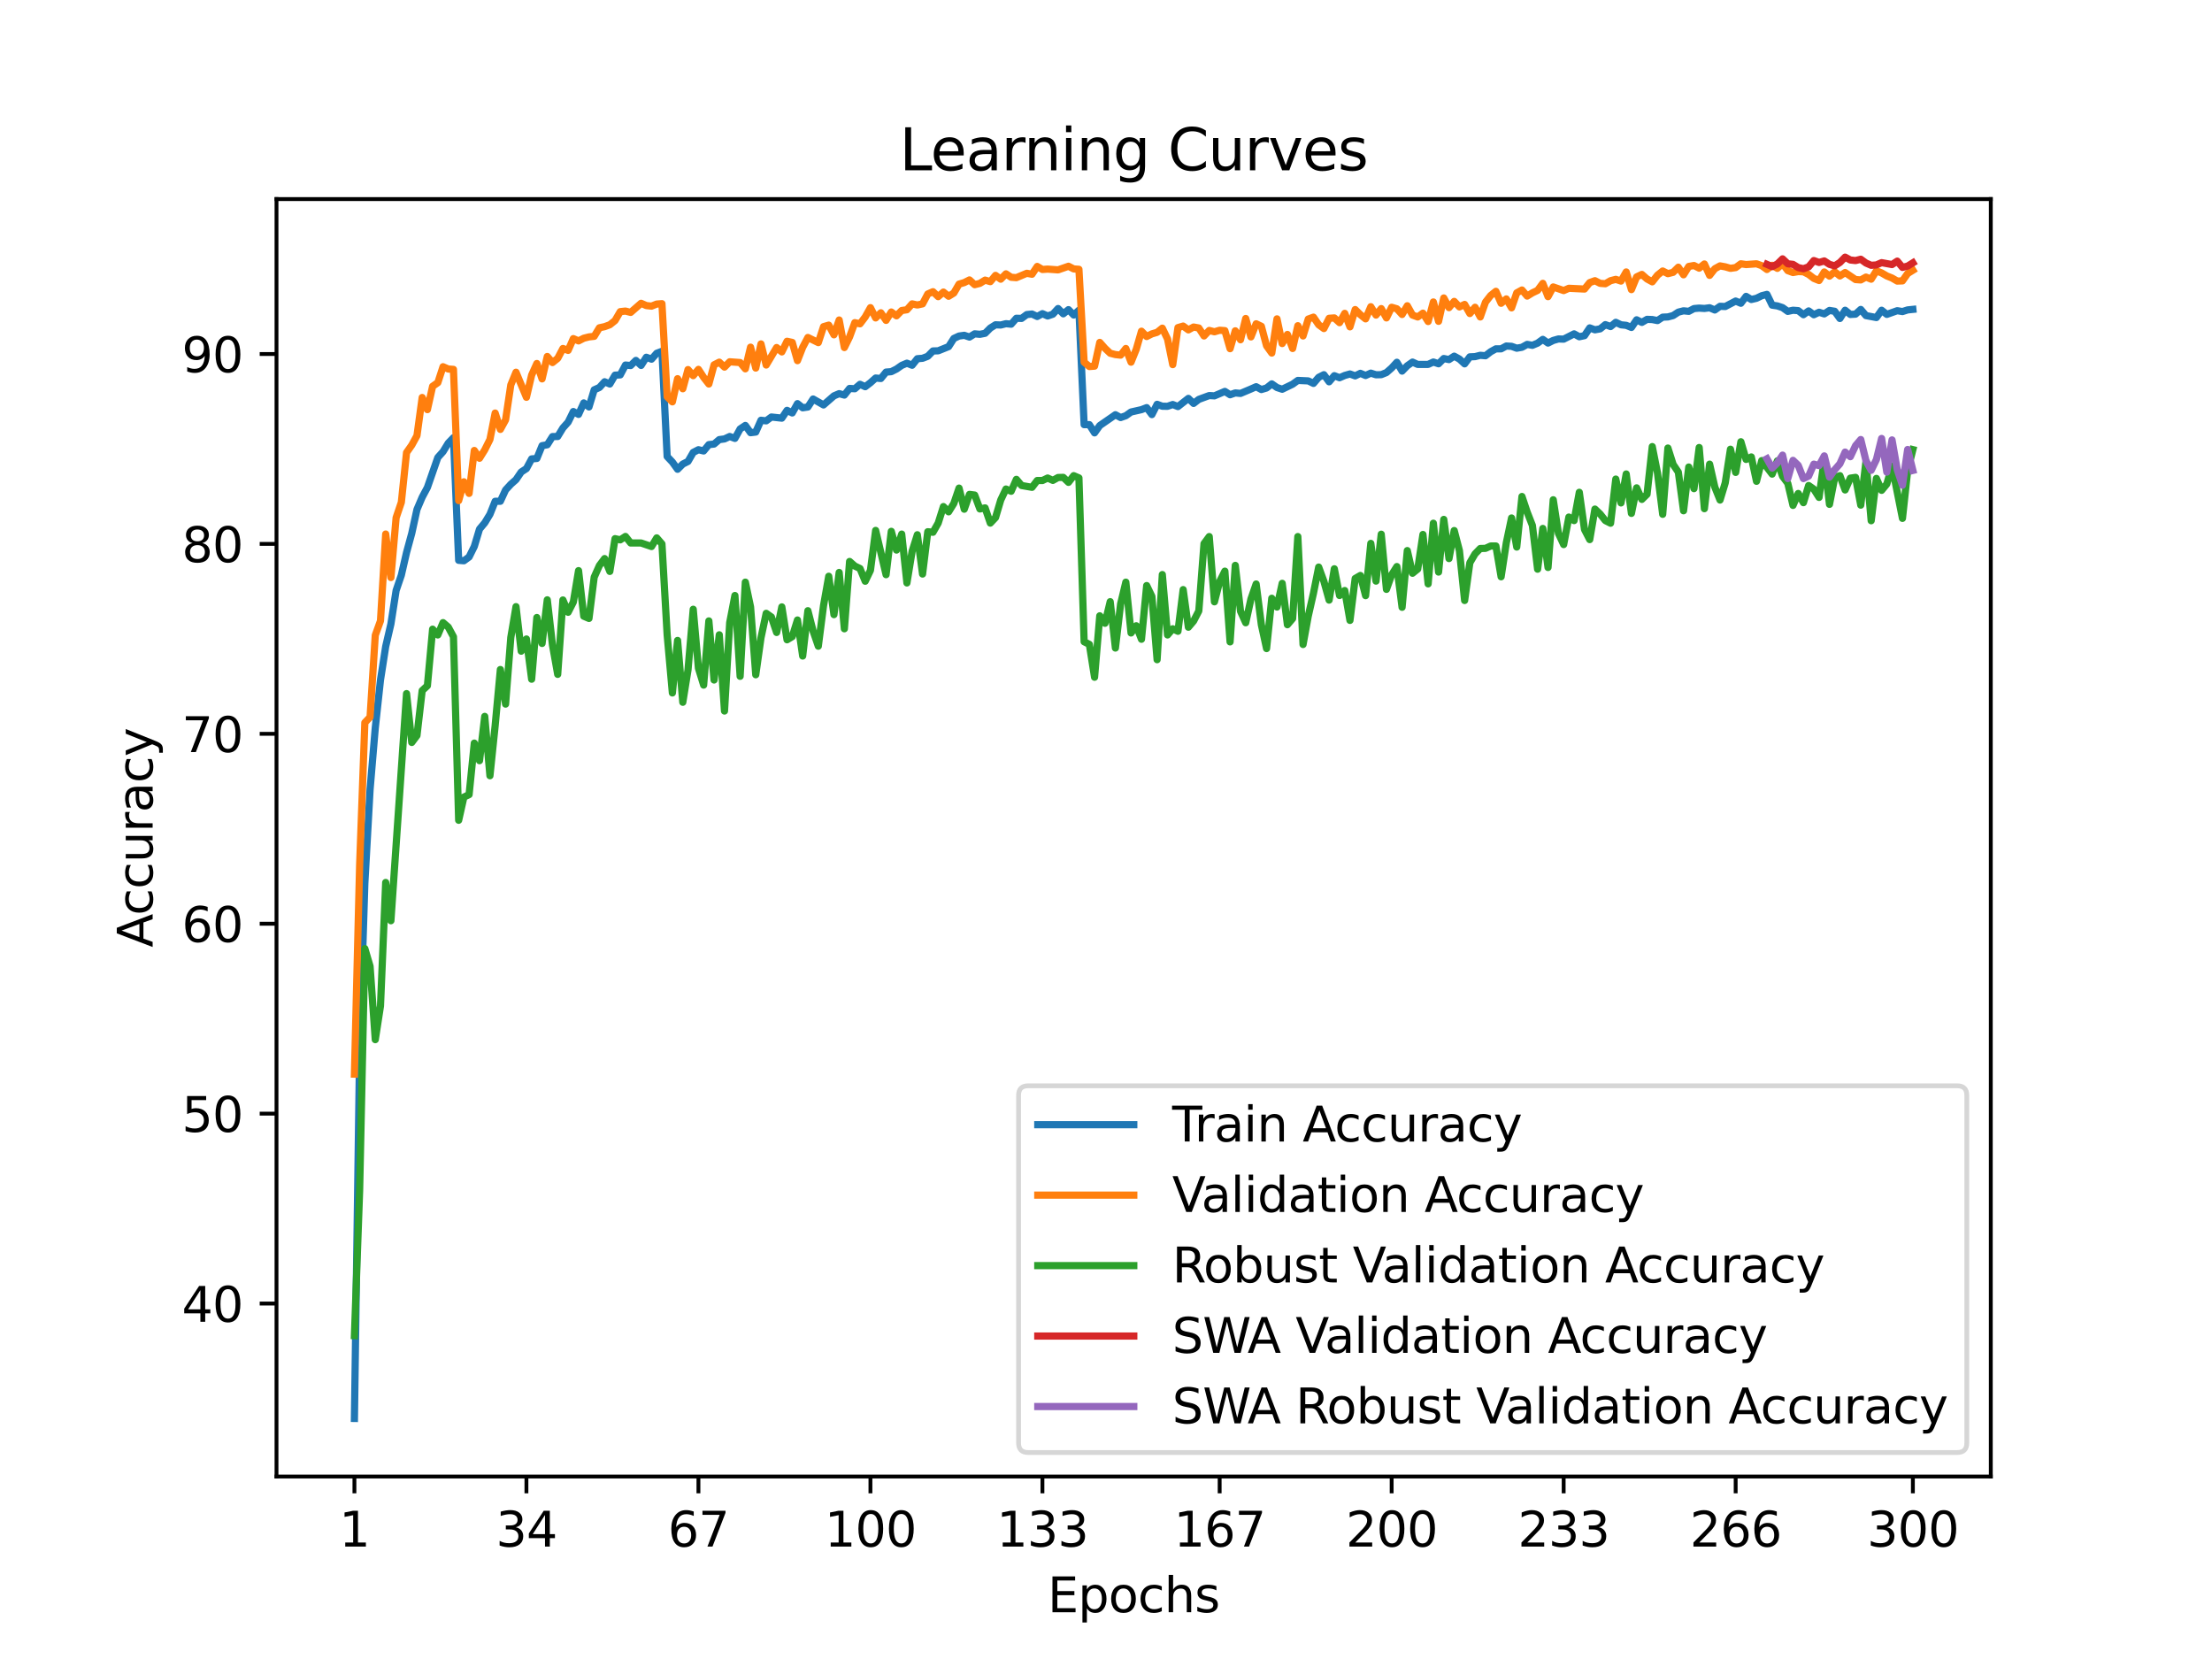 <?xml version="1.0" encoding="utf-8" standalone="no"?>
<!DOCTYPE svg PUBLIC "-//W3C//DTD SVG 1.1//EN"
  "http://www.w3.org/Graphics/SVG/1.1/DTD/svg11.dtd">
<svg xmlns:xlink="http://www.w3.org/1999/xlink" width="460.8pt" height="345.6pt" viewBox="0 0 460.8 345.6" xmlns="http://www.w3.org/2000/svg" version="1.1">
 <defs>
  <style type="text/css">*{stroke-linejoin: round; stroke-linecap: butt}</style>
 </defs>
 <g id="figure_1">
  <g id="patch_1">
   <path d="M 0 345.6 
L 460.8 345.6 
L 460.8 0 
L 0 0 
z
" style="fill: #ffffff"/>
  </g>
  <g id="axes_1">
   <g id="patch_2">
    <path d="M 57.6 307.584 
L 414.72 307.584 
L 414.72 41.472 
L 57.6 41.472 
z
" style="fill: #ffffff"/>
   </g>
   <g id="matplotlib.axis_1">
    <g id="xtick_1">
     <g id="line2d_1">
      <defs>
       <path id="med8ec84b33" d="M 0 0 
L 0 3.5 
" style="stroke: #000000; stroke-width: 0.8"/>
      </defs>
      <g>
       <use xlink:href="#med8ec84b33" x="73.833" y="307.584" style="stroke: #000000; stroke-width: 0.8"/>
      </g>
     </g>
     <g id="text_1">
      <!-- 1 -->
      <g transform="translate(70.651 322.182) scale(0.1 -0.1)">
       <defs>
        <path id="DejaVuSans-31" d="M 794 531 
L 1825 531 
L 1825 4091 
L 703 3866 
L 703 4441 
L 1819 4666 
L 2450 4666 
L 2450 531 
L 3481 531 
L 3481 0 
L 794 0 
L 794 531 
z
" transform="scale(0.016)"/>
       </defs>
       <use xlink:href="#DejaVuSans-31"/>
      </g>
     </g>
    </g>
    <g id="xtick_2">
     <g id="line2d_2">
      <g>
       <use xlink:href="#med8ec84b33" x="109.664" y="307.584" style="stroke: #000000; stroke-width: 0.8"/>
      </g>
     </g>
     <g id="text_2">
      <!-- 34 -->
      <g transform="translate(103.302 322.182) scale(0.1 -0.1)">
       <defs>
        <path id="DejaVuSans-33" d="M 2597 2516 
Q 3050 2419 3304 2112 
Q 3559 1806 3559 1356 
Q 3559 666 3084 287 
Q 2609 -91 1734 -91 
Q 1441 -91 1130 -33 
Q 819 25 488 141 
L 488 750 
Q 750 597 1062 519 
Q 1375 441 1716 441 
Q 2309 441 2620 675 
Q 2931 909 2931 1356 
Q 2931 1769 2642 2001 
Q 2353 2234 1838 2234 
L 1294 2234 
L 1294 2753 
L 1863 2753 
Q 2328 2753 2575 2939 
Q 2822 3125 2822 3475 
Q 2822 3834 2567 4026 
Q 2313 4219 1838 4219 
Q 1578 4219 1281 4162 
Q 984 4106 628 3988 
L 628 4550 
Q 988 4650 1302 4700 
Q 1616 4750 1894 4750 
Q 2613 4750 3031 4423 
Q 3450 4097 3450 3541 
Q 3450 3153 3228 2886 
Q 3006 2619 2597 2516 
z
" transform="scale(0.016)"/>
        <path id="DejaVuSans-34" d="M 2419 4116 
L 825 1625 
L 2419 1625 
L 2419 4116 
z
M 2253 4666 
L 3047 4666 
L 3047 1625 
L 3713 1625 
L 3713 1100 
L 3047 1100 
L 3047 0 
L 2419 0 
L 2419 1100 
L 313 1100 
L 313 1709 
L 2253 4666 
z
" transform="scale(0.016)"/>
       </defs>
       <use xlink:href="#DejaVuSans-33"/>
       <use xlink:href="#DejaVuSans-34" x="63.623"/>
      </g>
     </g>
    </g>
    <g id="xtick_3">
     <g id="line2d_3">
      <g>
       <use xlink:href="#med8ec84b33" x="145.496" y="307.584" style="stroke: #000000; stroke-width: 0.8"/>
      </g>
     </g>
     <g id="text_3">
      <!-- 67 -->
      <g transform="translate(139.133 322.182) scale(0.1 -0.1)">
       <defs>
        <path id="DejaVuSans-36" d="M 2113 2584 
Q 1688 2584 1439 2293 
Q 1191 2003 1191 1497 
Q 1191 994 1439 701 
Q 1688 409 2113 409 
Q 2538 409 2786 701 
Q 3034 994 3034 1497 
Q 3034 2003 2786 2293 
Q 2538 2584 2113 2584 
z
M 3366 4563 
L 3366 3988 
Q 3128 4100 2886 4159 
Q 2644 4219 2406 4219 
Q 1781 4219 1451 3797 
Q 1122 3375 1075 2522 
Q 1259 2794 1537 2939 
Q 1816 3084 2150 3084 
Q 2853 3084 3261 2657 
Q 3669 2231 3669 1497 
Q 3669 778 3244 343 
Q 2819 -91 2113 -91 
Q 1303 -91 875 529 
Q 447 1150 447 2328 
Q 447 3434 972 4092 
Q 1497 4750 2381 4750 
Q 2619 4750 2861 4703 
Q 3103 4656 3366 4563 
z
" transform="scale(0.016)"/>
        <path id="DejaVuSans-37" d="M 525 4666 
L 3525 4666 
L 3525 4397 
L 1831 0 
L 1172 0 
L 2766 4134 
L 525 4134 
L 525 4666 
z
" transform="scale(0.016)"/>
       </defs>
       <use xlink:href="#DejaVuSans-36"/>
       <use xlink:href="#DejaVuSans-37" x="63.623"/>
      </g>
     </g>
    </g>
    <g id="xtick_4">
     <g id="line2d_4">
      <g>
       <use xlink:href="#med8ec84b33" x="181.327" y="307.584" style="stroke: #000000; stroke-width: 0.8"/>
      </g>
     </g>
     <g id="text_4">
      <!-- 100 -->
      <g transform="translate(171.783 322.182) scale(0.1 -0.1)">
       <defs>
        <path id="DejaVuSans-30" d="M 2034 4250 
Q 1547 4250 1301 3770 
Q 1056 3291 1056 2328 
Q 1056 1369 1301 889 
Q 1547 409 2034 409 
Q 2525 409 2770 889 
Q 3016 1369 3016 2328 
Q 3016 3291 2770 3770 
Q 2525 4250 2034 4250 
z
M 2034 4750 
Q 2819 4750 3233 4129 
Q 3647 3509 3647 2328 
Q 3647 1150 3233 529 
Q 2819 -91 2034 -91 
Q 1250 -91 836 529 
Q 422 1150 422 2328 
Q 422 3509 836 4129 
Q 1250 4750 2034 4750 
z
" transform="scale(0.016)"/>
       </defs>
       <use xlink:href="#DejaVuSans-31"/>
       <use xlink:href="#DejaVuSans-30" x="63.623"/>
       <use xlink:href="#DejaVuSans-30" x="127.246"/>
      </g>
     </g>
    </g>
    <g id="xtick_5">
     <g id="line2d_5">
      <g>
       <use xlink:href="#med8ec84b33" x="217.158" y="307.584" style="stroke: #000000; stroke-width: 0.8"/>
      </g>
     </g>
     <g id="text_5">
      <!-- 133 -->
      <g transform="translate(207.615 322.182) scale(0.1 -0.1)">
       <use xlink:href="#DejaVuSans-31"/>
       <use xlink:href="#DejaVuSans-33" x="63.623"/>
       <use xlink:href="#DejaVuSans-33" x="127.246"/>
      </g>
     </g>
    </g>
    <g id="xtick_6">
     <g id="line2d_6">
      <g>
       <use xlink:href="#med8ec84b33" x="254.076" y="307.584" style="stroke: #000000; stroke-width: 0.8"/>
      </g>
     </g>
     <g id="text_6">
      <!-- 167 -->
      <g transform="translate(244.532 322.182) scale(0.1 -0.1)">
       <use xlink:href="#DejaVuSans-31"/>
       <use xlink:href="#DejaVuSans-36" x="63.623"/>
       <use xlink:href="#DejaVuSans-37" x="127.246"/>
      </g>
     </g>
    </g>
    <g id="xtick_7">
     <g id="line2d_7">
      <g>
       <use xlink:href="#med8ec84b33" x="289.907" y="307.584" style="stroke: #000000; stroke-width: 0.8"/>
      </g>
     </g>
     <g id="text_7">
      <!-- 200 -->
      <g transform="translate(280.363 322.182) scale(0.1 -0.1)">
       <defs>
        <path id="DejaVuSans-32" d="M 1228 531 
L 3431 531 
L 3431 0 
L 469 0 
L 469 531 
Q 828 903 1448 1529 
Q 2069 2156 2228 2338 
Q 2531 2678 2651 2914 
Q 2772 3150 2772 3378 
Q 2772 3750 2511 3984 
Q 2250 4219 1831 4219 
Q 1534 4219 1204 4116 
Q 875 4013 500 3803 
L 500 4441 
Q 881 4594 1212 4672 
Q 1544 4750 1819 4750 
Q 2544 4750 2975 4387 
Q 3406 4025 3406 3419 
Q 3406 3131 3298 2873 
Q 3191 2616 2906 2266 
Q 2828 2175 2409 1742 
Q 1991 1309 1228 531 
z
" transform="scale(0.016)"/>
       </defs>
       <use xlink:href="#DejaVuSans-32"/>
       <use xlink:href="#DejaVuSans-30" x="63.623"/>
       <use xlink:href="#DejaVuSans-30" x="127.246"/>
      </g>
     </g>
    </g>
    <g id="xtick_8">
     <g id="line2d_8">
      <g>
       <use xlink:href="#med8ec84b33" x="325.739" y="307.584" style="stroke: #000000; stroke-width: 0.8"/>
      </g>
     </g>
     <g id="text_8">
      <!-- 233 -->
      <g transform="translate(316.195 322.182) scale(0.1 -0.1)">
       <use xlink:href="#DejaVuSans-32"/>
       <use xlink:href="#DejaVuSans-33" x="63.623"/>
       <use xlink:href="#DejaVuSans-33" x="127.246"/>
      </g>
     </g>
    </g>
    <g id="xtick_9">
     <g id="line2d_9">
      <g>
       <use xlink:href="#med8ec84b33" x="361.57" y="307.584" style="stroke: #000000; stroke-width: 0.8"/>
      </g>
     </g>
     <g id="text_9">
      <!-- 266 -->
      <g transform="translate(352.026 322.182) scale(0.1 -0.1)">
       <use xlink:href="#DejaVuSans-32"/>
       <use xlink:href="#DejaVuSans-36" x="63.623"/>
       <use xlink:href="#DejaVuSans-36" x="127.246"/>
      </g>
     </g>
    </g>
    <g id="xtick_10">
     <g id="line2d_10">
      <g>
       <use xlink:href="#med8ec84b33" x="398.487" y="307.584" style="stroke: #000000; stroke-width: 0.8"/>
      </g>
     </g>
     <g id="text_10">
      <!-- 300 -->
      <g transform="translate(388.944 322.182) scale(0.1 -0.1)">
       <use xlink:href="#DejaVuSans-33"/>
       <use xlink:href="#DejaVuSans-30" x="63.623"/>
       <use xlink:href="#DejaVuSans-30" x="127.246"/>
      </g>
     </g>
    </g>
    <g id="text_11">
     <!-- Epochs -->
     <g transform="translate(218.244 335.861) scale(0.1 -0.1)">
      <defs>
       <path id="DejaVuSans-45" d="M 628 4666 
L 3578 4666 
L 3578 4134 
L 1259 4134 
L 1259 2753 
L 3481 2753 
L 3481 2222 
L 1259 2222 
L 1259 531 
L 3634 531 
L 3634 0 
L 628 0 
L 628 4666 
z
" transform="scale(0.016)"/>
       <path id="DejaVuSans-70" d="M 1159 525 
L 1159 -1331 
L 581 -1331 
L 581 3500 
L 1159 3500 
L 1159 2969 
Q 1341 3281 1617 3432 
Q 1894 3584 2278 3584 
Q 2916 3584 3314 3078 
Q 3713 2572 3713 1747 
Q 3713 922 3314 415 
Q 2916 -91 2278 -91 
Q 1894 -91 1617 61 
Q 1341 213 1159 525 
z
M 3116 1747 
Q 3116 2381 2855 2742 
Q 2594 3103 2138 3103 
Q 1681 3103 1420 2742 
Q 1159 2381 1159 1747 
Q 1159 1113 1420 752 
Q 1681 391 2138 391 
Q 2594 391 2855 752 
Q 3116 1113 3116 1747 
z
" transform="scale(0.016)"/>
       <path id="DejaVuSans-6f" d="M 1959 3097 
Q 1497 3097 1228 2736 
Q 959 2375 959 1747 
Q 959 1119 1226 758 
Q 1494 397 1959 397 
Q 2419 397 2687 759 
Q 2956 1122 2956 1747 
Q 2956 2369 2687 2733 
Q 2419 3097 1959 3097 
z
M 1959 3584 
Q 2709 3584 3137 3096 
Q 3566 2609 3566 1747 
Q 3566 888 3137 398 
Q 2709 -91 1959 -91 
Q 1206 -91 779 398 
Q 353 888 353 1747 
Q 353 2609 779 3096 
Q 1206 3584 1959 3584 
z
" transform="scale(0.016)"/>
       <path id="DejaVuSans-63" d="M 3122 3366 
L 3122 2828 
Q 2878 2963 2633 3030 
Q 2388 3097 2138 3097 
Q 1578 3097 1268 2742 
Q 959 2388 959 1747 
Q 959 1106 1268 751 
Q 1578 397 2138 397 
Q 2388 397 2633 464 
Q 2878 531 3122 666 
L 3122 134 
Q 2881 22 2623 -34 
Q 2366 -91 2075 -91 
Q 1284 -91 818 406 
Q 353 903 353 1747 
Q 353 2603 823 3093 
Q 1294 3584 2113 3584 
Q 2378 3584 2631 3529 
Q 2884 3475 3122 3366 
z
" transform="scale(0.016)"/>
       <path id="DejaVuSans-68" d="M 3513 2113 
L 3513 0 
L 2938 0 
L 2938 2094 
Q 2938 2591 2744 2837 
Q 2550 3084 2163 3084 
Q 1697 3084 1428 2787 
Q 1159 2491 1159 1978 
L 1159 0 
L 581 0 
L 581 4863 
L 1159 4863 
L 1159 2956 
Q 1366 3272 1645 3428 
Q 1925 3584 2291 3584 
Q 2894 3584 3203 3211 
Q 3513 2838 3513 2113 
z
" transform="scale(0.016)"/>
       <path id="DejaVuSans-73" d="M 2834 3397 
L 2834 2853 
Q 2591 2978 2328 3040 
Q 2066 3103 1784 3103 
Q 1356 3103 1142 2972 
Q 928 2841 928 2578 
Q 928 2378 1081 2264 
Q 1234 2150 1697 2047 
L 1894 2003 
Q 2506 1872 2764 1633 
Q 3022 1394 3022 966 
Q 3022 478 2636 193 
Q 2250 -91 1575 -91 
Q 1294 -91 989 -36 
Q 684 19 347 128 
L 347 722 
Q 666 556 975 473 
Q 1284 391 1588 391 
Q 1994 391 2212 530 
Q 2431 669 2431 922 
Q 2431 1156 2273 1281 
Q 2116 1406 1581 1522 
L 1381 1569 
Q 847 1681 609 1914 
Q 372 2147 372 2553 
Q 372 3047 722 3315 
Q 1072 3584 1716 3584 
Q 2034 3584 2315 3537 
Q 2597 3491 2834 3397 
z
" transform="scale(0.016)"/>
      </defs>
      <use xlink:href="#DejaVuSans-45"/>
      <use xlink:href="#DejaVuSans-70" x="63.184"/>
      <use xlink:href="#DejaVuSans-6f" x="126.66"/>
      <use xlink:href="#DejaVuSans-63" x="187.842"/>
      <use xlink:href="#DejaVuSans-68" x="242.822"/>
      <use xlink:href="#DejaVuSans-73" x="306.201"/>
     </g>
    </g>
   </g>
   <g id="matplotlib.axis_2">
    <g id="ytick_1">
     <g id="line2d_11">
      <defs>
       <path id="mb7f7222137" d="M 0 0 
L -3.5 0 
" style="stroke: #000000; stroke-width: 0.8"/>
      </defs>
      <g>
       <use xlink:href="#mb7f7222137" x="57.6" y="271.553" style="stroke: #000000; stroke-width: 0.8"/>
      </g>
     </g>
     <g id="text_12">
      <!-- 40 -->
      <g transform="translate(37.875 275.352) scale(0.1 -0.1)">
       <use xlink:href="#DejaVuSans-34"/>
       <use xlink:href="#DejaVuSans-30" x="63.623"/>
      </g>
     </g>
    </g>
    <g id="ytick_2">
     <g id="line2d_12">
      <g>
       <use xlink:href="#mb7f7222137" x="57.6" y="231.991" style="stroke: #000000; stroke-width: 0.8"/>
      </g>
     </g>
     <g id="text_13">
      <!-- 50 -->
      <g transform="translate(37.875 235.791) scale(0.1 -0.1)">
       <defs>
        <path id="DejaVuSans-35" d="M 691 4666 
L 3169 4666 
L 3169 4134 
L 1269 4134 
L 1269 2991 
Q 1406 3038 1543 3061 
Q 1681 3084 1819 3084 
Q 2600 3084 3056 2656 
Q 3513 2228 3513 1497 
Q 3513 744 3044 326 
Q 2575 -91 1722 -91 
Q 1428 -91 1123 -41 
Q 819 9 494 109 
L 494 744 
Q 775 591 1075 516 
Q 1375 441 1709 441 
Q 2250 441 2565 725 
Q 2881 1009 2881 1497 
Q 2881 1984 2565 2268 
Q 2250 2553 1709 2553 
Q 1456 2553 1204 2497 
Q 953 2441 691 2322 
L 691 4666 
z
" transform="scale(0.016)"/>
       </defs>
       <use xlink:href="#DejaVuSans-35"/>
       <use xlink:href="#DejaVuSans-30" x="63.623"/>
      </g>
     </g>
    </g>
    <g id="ytick_3">
     <g id="line2d_13">
      <g>
       <use xlink:href="#mb7f7222137" x="57.6" y="192.43" style="stroke: #000000; stroke-width: 0.8"/>
      </g>
     </g>
     <g id="text_14">
      <!-- 60 -->
      <g transform="translate(37.875 196.229) scale(0.1 -0.1)">
       <use xlink:href="#DejaVuSans-36"/>
       <use xlink:href="#DejaVuSans-30" x="63.623"/>
      </g>
     </g>
    </g>
    <g id="ytick_4">
     <g id="line2d_14">
      <g>
       <use xlink:href="#mb7f7222137" x="57.6" y="152.868" style="stroke: #000000; stroke-width: 0.8"/>
      </g>
     </g>
     <g id="text_15">
      <!-- 70 -->
      <g transform="translate(37.875 156.667) scale(0.1 -0.1)">
       <use xlink:href="#DejaVuSans-37"/>
       <use xlink:href="#DejaVuSans-30" x="63.623"/>
      </g>
     </g>
    </g>
    <g id="ytick_5">
     <g id="line2d_15">
      <g>
       <use xlink:href="#mb7f7222137" x="57.6" y="113.306" style="stroke: #000000; stroke-width: 0.8"/>
      </g>
     </g>
     <g id="text_16">
      <!-- 80 -->
      <g transform="translate(37.875 117.105) scale(0.1 -0.1)">
       <defs>
        <path id="DejaVuSans-38" d="M 2034 2216 
Q 1584 2216 1326 1975 
Q 1069 1734 1069 1313 
Q 1069 891 1326 650 
Q 1584 409 2034 409 
Q 2484 409 2743 651 
Q 3003 894 3003 1313 
Q 3003 1734 2745 1975 
Q 2488 2216 2034 2216 
z
M 1403 2484 
Q 997 2584 770 2862 
Q 544 3141 544 3541 
Q 544 4100 942 4425 
Q 1341 4750 2034 4750 
Q 2731 4750 3128 4425 
Q 3525 4100 3525 3541 
Q 3525 3141 3298 2862 
Q 3072 2584 2669 2484 
Q 3125 2378 3379 2068 
Q 3634 1759 3634 1313 
Q 3634 634 3220 271 
Q 2806 -91 2034 -91 
Q 1263 -91 848 271 
Q 434 634 434 1313 
Q 434 1759 690 2068 
Q 947 2378 1403 2484 
z
M 1172 3481 
Q 1172 3119 1398 2916 
Q 1625 2713 2034 2713 
Q 2441 2713 2670 2916 
Q 2900 3119 2900 3481 
Q 2900 3844 2670 4047 
Q 2441 4250 2034 4250 
Q 1625 4250 1398 4047 
Q 1172 3844 1172 3481 
z
" transform="scale(0.016)"/>
       </defs>
       <use xlink:href="#DejaVuSans-38"/>
       <use xlink:href="#DejaVuSans-30" x="63.623"/>
      </g>
     </g>
    </g>
    <g id="ytick_6">
     <g id="line2d_16">
      <g>
       <use xlink:href="#mb7f7222137" x="57.6" y="73.744" style="stroke: #000000; stroke-width: 0.8"/>
      </g>
     </g>
     <g id="text_17">
      <!-- 90 -->
      <g transform="translate(37.875 77.544) scale(0.1 -0.1)">
       <defs>
        <path id="DejaVuSans-39" d="M 703 97 
L 703 672 
Q 941 559 1184 500 
Q 1428 441 1663 441 
Q 2288 441 2617 861 
Q 2947 1281 2994 2138 
Q 2813 1869 2534 1725 
Q 2256 1581 1919 1581 
Q 1219 1581 811 2004 
Q 403 2428 403 3163 
Q 403 3881 828 4315 
Q 1253 4750 1959 4750 
Q 2769 4750 3195 4129 
Q 3622 3509 3622 2328 
Q 3622 1225 3098 567 
Q 2575 -91 1691 -91 
Q 1453 -91 1209 -44 
Q 966 3 703 97 
z
M 1959 2075 
Q 2384 2075 2632 2365 
Q 2881 2656 2881 3163 
Q 2881 3666 2632 3958 
Q 2384 4250 1959 4250 
Q 1534 4250 1286 3958 
Q 1038 3666 1038 3163 
Q 1038 2656 1286 2365 
Q 1534 2075 1959 2075 
z
" transform="scale(0.016)"/>
       </defs>
       <use xlink:href="#DejaVuSans-39"/>
       <use xlink:href="#DejaVuSans-30" x="63.623"/>
      </g>
     </g>
    </g>
    <g id="text_18">
     <!-- Accuracy -->
     <g transform="translate(31.795 197.356) rotate(-90) scale(0.1 -0.1)">
      <defs>
       <path id="DejaVuSans-41" d="M 2188 4044 
L 1331 1722 
L 3047 1722 
L 2188 4044 
z
M 1831 4666 
L 2547 4666 
L 4325 0 
L 3669 0 
L 3244 1197 
L 1141 1197 
L 716 0 
L 50 0 
L 1831 4666 
z
" transform="scale(0.016)"/>
       <path id="DejaVuSans-75" d="M 544 1381 
L 544 3500 
L 1119 3500 
L 1119 1403 
Q 1119 906 1312 657 
Q 1506 409 1894 409 
Q 2359 409 2629 706 
Q 2900 1003 2900 1516 
L 2900 3500 
L 3475 3500 
L 3475 0 
L 2900 0 
L 2900 538 
Q 2691 219 2414 64 
Q 2138 -91 1772 -91 
Q 1169 -91 856 284 
Q 544 659 544 1381 
z
M 1991 3584 
L 1991 3584 
z
" transform="scale(0.016)"/>
       <path id="DejaVuSans-72" d="M 2631 2963 
Q 2534 3019 2420 3045 
Q 2306 3072 2169 3072 
Q 1681 3072 1420 2755 
Q 1159 2438 1159 1844 
L 1159 0 
L 581 0 
L 581 3500 
L 1159 3500 
L 1159 2956 
Q 1341 3275 1631 3429 
Q 1922 3584 2338 3584 
Q 2397 3584 2469 3576 
Q 2541 3569 2628 3553 
L 2631 2963 
z
" transform="scale(0.016)"/>
       <path id="DejaVuSans-61" d="M 2194 1759 
Q 1497 1759 1228 1600 
Q 959 1441 959 1056 
Q 959 750 1161 570 
Q 1363 391 1709 391 
Q 2188 391 2477 730 
Q 2766 1069 2766 1631 
L 2766 1759 
L 2194 1759 
z
M 3341 1997 
L 3341 0 
L 2766 0 
L 2766 531 
Q 2569 213 2275 61 
Q 1981 -91 1556 -91 
Q 1019 -91 701 211 
Q 384 513 384 1019 
Q 384 1609 779 1909 
Q 1175 2209 1959 2209 
L 2766 2209 
L 2766 2266 
Q 2766 2663 2505 2880 
Q 2244 3097 1772 3097 
Q 1472 3097 1187 3025 
Q 903 2953 641 2809 
L 641 3341 
Q 956 3463 1253 3523 
Q 1550 3584 1831 3584 
Q 2591 3584 2966 3190 
Q 3341 2797 3341 1997 
z
" transform="scale(0.016)"/>
       <path id="DejaVuSans-79" d="M 2059 -325 
Q 1816 -950 1584 -1140 
Q 1353 -1331 966 -1331 
L 506 -1331 
L 506 -850 
L 844 -850 
Q 1081 -850 1212 -737 
Q 1344 -625 1503 -206 
L 1606 56 
L 191 3500 
L 800 3500 
L 1894 763 
L 2988 3500 
L 3597 3500 
L 2059 -325 
z
" transform="scale(0.016)"/>
      </defs>
      <use xlink:href="#DejaVuSans-41"/>
      <use xlink:href="#DejaVuSans-63" x="66.658"/>
      <use xlink:href="#DejaVuSans-63" x="121.639"/>
      <use xlink:href="#DejaVuSans-75" x="176.619"/>
      <use xlink:href="#DejaVuSans-72" x="239.998"/>
      <use xlink:href="#DejaVuSans-61" x="281.111"/>
      <use xlink:href="#DejaVuSans-63" x="342.391"/>
      <use xlink:href="#DejaVuSans-79" x="397.371"/>
     </g>
    </g>
   </g>
   <g id="line2d_17">
    <path d="M 73.833 295.488 
L 74.919 218.754 
L 76.004 183.971 
L 77.09 164.499 
L 78.176 151.642 
L 79.262 141.656 
L 80.348 134.67 
L 81.433 129.985 
L 82.519 123.007 
L 83.605 119.818 
L 84.691 115.094 
L 85.777 111.099 
L 86.862 106.13 
L 87.948 103.582 
L 89.034 101.548 
L 91.206 95.306 
L 92.291 94.095 
L 93.377 92.315 
L 94.463 91.183 
L 95.549 116.724 
L 96.635 116.819 
L 97.72 116.028 
L 98.806 113.836 
L 99.892 110.22 
L 100.978 108.923 
L 102.064 107.142 
L 103.149 104.429 
L 104.235 104.421 
L 105.321 102.071 
L 106.407 100.884 
L 107.493 99.919 
L 108.578 98.328 
L 109.664 97.616 
L 110.75 95.598 
L 111.836 95.503 
L 112.922 92.845 
L 114.007 92.655 
L 115.093 90.946 
L 116.179 90.93 
L 117.265 89.15 
L 118.351 87.939 
L 119.436 85.732 
L 120.522 86.325 
L 121.608 83.936 
L 122.694 84.774 
L 123.78 81.206 
L 124.865 80.723 
L 125.951 79.528 
L 127.037 79.995 
L 128.123 78.152 
L 129.209 78.096 
L 130.294 76.047 
L 131.38 76.15 
L 132.466 75.082 
L 133.552 76.126 
L 134.638 74.425 
L 135.723 74.821 
L 136.809 73.594 
L 137.895 73.183 
L 138.981 95.1 
L 140.067 96.255 
L 141.152 97.758 
L 142.238 96.674 
L 143.324 96.129 
L 144.41 94.245 
L 145.496 93.684 
L 146.581 93.945 
L 147.667 92.623 
L 148.753 92.505 
L 149.839 91.579 
L 150.925 91.436 
L 152.01 90.93 
L 153.096 91.326 
L 154.182 89.356 
L 155.268 88.628 
L 156.354 90.139 
L 157.439 90.004 
L 158.525 87.552 
L 159.611 87.67 
L 160.697 86.871 
L 162.868 87.108 
L 163.954 85.486 
L 165.04 86.024 
L 166.126 84.086 
L 167.212 84.948 
L 168.297 84.79 
L 169.383 83.121 
L 171.555 84.355 
L 173.726 82.464 
L 174.812 82.005 
L 175.898 82.298 
L 176.984 80.921 
L 178.07 80.984 
L 179.155 80.059 
L 180.241 80.557 
L 181.327 79.726 
L 182.413 78.753 
L 183.499 78.848 
L 184.584 77.511 
L 185.67 77.424 
L 186.756 76.878 
L 187.842 76.118 
L 188.928 75.659 
L 190.013 76.087 
L 191.099 74.726 
L 192.185 74.639 
L 193.271 74.219 
L 194.357 73.111 
L 195.442 73.08 
L 197.614 72.209 
L 198.7 70.508 
L 199.786 70.002 
L 200.871 69.852 
L 201.957 70.216 
L 203.043 69.543 
L 204.129 69.646 
L 205.215 69.432 
L 206.3 68.34 
L 207.386 67.66 
L 208.472 67.707 
L 209.558 67.43 
L 210.644 67.533 
L 211.729 66.299 
L 212.815 66.331 
L 213.901 65.531 
L 214.987 65.421 
L 216.073 65.927 
L 217.158 65.342 
L 218.244 65.824 
L 219.33 65.452 
L 220.416 64.273 
L 221.502 65.373 
L 222.587 64.503 
L 223.673 65.619 
L 224.759 64.629 
L 225.845 88.461 
L 226.931 88.461 
L 228.016 90.171 
L 229.102 88.651 
L 232.36 86.396 
L 233.445 86.982 
L 234.531 86.602 
L 235.617 85.827 
L 237.789 85.336 
L 238.875 84.917 
L 239.96 86.365 
L 241.046 84.228 
L 242.132 84.624 
L 243.218 84.64 
L 244.304 84.268 
L 245.389 84.695 
L 247.561 82.994 
L 248.647 84.038 
L 249.733 83.2 
L 251.904 82.401 
L 252.99 82.464 
L 255.162 81.538 
L 256.247 82.234 
L 257.333 81.855 
L 258.419 81.957 
L 260.591 81.04 
L 261.676 80.557 
L 262.762 81.15 
L 263.848 80.826 
L 264.934 79.972 
L 266.02 80.731 
L 267.105 81.087 
L 269.277 80.035 
L 270.363 79.251 
L 272.534 79.346 
L 273.62 79.869 
L 274.706 78.603 
L 275.792 78.057 
L 276.878 79.536 
L 277.963 78.262 
L 279.049 78.69 
L 280.135 78.215 
L 281.221 77.906 
L 282.307 78.302 
L 283.392 77.772 
L 284.478 78.223 
L 285.564 77.732 
L 286.65 78.073 
L 287.736 78.049 
L 288.821 77.614 
L 289.907 76.656 
L 290.993 75.469 
L 292.079 77.305 
L 293.165 76.189 
L 294.25 75.43 
L 295.336 75.92 
L 297.508 75.912 
L 298.594 75.414 
L 299.679 75.778 
L 300.765 74.686 
L 301.851 74.908 
L 302.937 74.195 
L 304.023 74.797 
L 305.108 75.794 
L 306.194 74.338 
L 307.28 74.29 
L 308.366 74.014 
L 309.452 74.108 
L 310.537 73.27 
L 311.623 72.668 
L 312.709 72.668 
L 313.795 72.083 
L 314.881 72.146 
L 315.966 72.534 
L 317.052 72.344 
L 318.138 71.743 
L 319.224 71.933 
L 320.31 71.482 
L 321.395 70.698 
L 322.481 71.466 
L 323.567 70.92 
L 324.653 70.611 
L 325.739 70.651 
L 327.91 69.551 
L 328.996 70.152 
L 330.082 69.923 
L 331.168 68.309 
L 332.253 68.704 
L 333.339 68.507 
L 334.425 67.628 
L 335.511 68.024 
L 336.597 67.146 
L 337.682 67.66 
L 338.768 67.771 
L 339.854 68.214 
L 340.94 66.623 
L 342.026 67.161 
L 343.111 66.528 
L 344.197 66.568 
L 345.283 66.782 
L 346.369 66.07 
L 347.455 66.022 
L 348.54 65.737 
L 349.626 65.025 
L 350.712 64.748 
L 351.798 64.859 
L 352.884 64.281 
L 353.969 64.186 
L 355.055 64.258 
L 356.141 64.115 
L 357.227 64.574 
L 358.313 63.807 
L 359.398 63.854 
L 361.57 62.715 
L 362.656 63.174 
L 363.742 61.741 
L 364.827 62.39 
L 365.913 62.137 
L 366.999 61.607 
L 368.085 61.33 
L 369.171 63.569 
L 370.256 63.727 
L 371.342 64.084 
L 372.428 64.867 
L 373.514 64.629 
L 374.6 64.709 
L 375.685 65.555 
L 376.771 64.772 
L 377.857 65.563 
L 378.943 65.049 
L 380.029 65.389 
L 381.114 64.669 
L 382.2 64.843 
L 383.286 66.346 
L 384.372 64.629 
L 385.458 65.508 
L 386.543 65.444 
L 387.629 64.463 
L 388.715 65.745 
L 390.887 66.149 
L 391.972 64.629 
L 393.058 65.492 
L 395.23 64.724 
L 396.316 64.906 
L 397.401 64.558 
L 398.487 64.447 
L 398.487 64.447 
" clip-path="url(#pdc51f41394)" style="fill: none; stroke: #1f77b4; stroke-width: 1.5; stroke-linecap: square"/>
   </g>
   <g id="line2d_18">
    <path d="M 73.833 223.763 
L 74.919 180.245 
L 76.004 150.534 
L 77.09 149.387 
L 78.176 132.335 
L 79.262 129.329 
L 80.348 111.249 
L 81.433 120.309 
L 82.519 107.847 
L 83.605 104.642 
L 84.691 94.277 
L 85.777 92.734 
L 86.862 90.756 
L 87.948 82.804 
L 89.034 85.336 
L 90.12 80.47 
L 91.206 79.718 
L 92.291 76.395 
L 93.377 76.87 
L 94.463 76.949 
L 95.549 104.286 
L 96.635 100.37 
L 97.72 102.783 
L 98.806 93.842 
L 99.892 95.464 
L 100.978 93.723 
L 102.064 91.547 
L 103.149 86.048 
L 104.235 89.45 
L 105.321 87.472 
L 106.407 80.193 
L 107.493 77.542 
L 109.664 82.765 
L 110.75 78.136 
L 111.836 75.723 
L 112.922 78.927 
L 114.007 74.259 
L 115.093 75.525 
L 116.179 74.654 
L 117.265 72.597 
L 118.351 72.993 
L 119.436 70.54 
L 120.522 71.015 
L 121.608 70.461 
L 122.694 70.184 
L 123.78 70.065 
L 124.865 68.285 
L 125.951 68.048 
L 127.037 67.652 
L 128.123 66.782 
L 129.209 64.922 
L 130.294 64.804 
L 131.38 65.08 
L 133.552 63.182 
L 134.638 63.656 
L 135.723 63.775 
L 136.809 63.34 
L 137.895 63.261 
L 138.981 82.646 
L 140.067 83.714 
L 141.152 78.888 
L 142.238 80.984 
L 143.324 76.989 
L 144.41 78.255 
L 145.496 76.949 
L 146.581 78.611 
L 147.667 79.995 
L 148.753 76 
L 149.839 75.446 
L 150.925 76.474 
L 152.01 75.367 
L 154.182 75.525 
L 155.268 76.83 
L 156.354 72.32 
L 157.439 76.672 
L 158.525 71.648 
L 159.611 76.039 
L 161.783 72.399 
L 162.868 73.309 
L 163.954 71.094 
L 165.04 71.331 
L 166.126 75.129 
L 167.212 72.36 
L 168.297 70.303 
L 170.469 71.371 
L 171.555 68.048 
L 172.641 67.731 
L 173.726 69.749 
L 174.812 66.663 
L 175.898 72.399 
L 176.984 70.184 
L 178.07 67.217 
L 179.155 67.454 
L 180.241 66.03 
L 181.327 64.091 
L 182.413 66.228 
L 183.499 65.16 
L 184.584 66.742 
L 185.67 65.001 
L 186.756 65.793 
L 187.842 64.685 
L 188.928 64.527 
L 190.013 63.3 
L 191.099 63.538 
L 192.185 63.3 
L 193.271 61.243 
L 194.357 60.768 
L 195.442 61.797 
L 196.528 60.847 
L 197.614 61.718 
L 198.7 61.045 
L 199.786 59.186 
L 200.871 58.869 
L 201.957 58.315 
L 203.043 59.304 
L 204.129 59.028 
L 205.215 58.355 
L 206.3 58.671 
L 207.386 57.366 
L 208.472 58.157 
L 209.558 57.049 
L 210.644 57.762 
L 211.729 57.841 
L 213.901 56.931 
L 214.987 57.129 
L 216.073 55.507 
L 217.158 56.14 
L 218.244 56.06 
L 220.416 56.219 
L 222.587 55.467 
L 223.673 56.021 
L 224.759 56.1 
L 225.845 75.446 
L 226.931 76.356 
L 228.016 76.276 
L 229.102 71.331 
L 230.188 72.558 
L 231.274 73.586 
L 232.36 73.863 
L 233.445 73.982 
L 234.531 72.597 
L 235.617 75.446 
L 236.703 72.755 
L 237.789 68.997 
L 238.875 70.105 
L 239.96 69.551 
L 241.046 69.234 
L 242.132 68.364 
L 243.218 70.619 
L 244.304 75.96 
L 245.389 68.245 
L 246.475 67.929 
L 247.561 68.72 
L 248.647 68.127 
L 249.733 68.325 
L 250.818 69.986 
L 251.904 68.839 
L 252.99 69.116 
L 254.076 68.799 
L 255.162 68.878 
L 256.247 72.637 
L 257.333 68.918 
L 258.419 70.777 
L 259.505 66.346 
L 260.591 70.184 
L 261.676 67.454 
L 262.762 67.968 
L 263.848 72.043 
L 264.934 73.547 
L 266.02 66.426 
L 267.105 71.569 
L 268.191 69.67 
L 269.277 72.597 
L 270.363 67.85 
L 271.449 69.986 
L 272.534 66.465 
L 273.62 66.07 
L 274.706 67.652 
L 275.792 68.443 
L 276.878 66.307 
L 277.963 66.228 
L 279.049 67.217 
L 280.135 65.278 
L 281.221 68.087 
L 282.307 64.487 
L 283.392 65.555 
L 284.478 66.426 
L 285.564 63.894 
L 286.65 65.634 
L 287.736 64.289 
L 288.821 66.228 
L 289.907 64.012 
L 290.993 64.329 
L 292.079 65.516 
L 293.165 63.696 
L 294.25 65.634 
L 295.336 66.03 
L 296.422 65.239 
L 297.508 66.979 
L 298.594 62.905 
L 299.679 66.94 
L 300.765 62.074 
L 301.851 64.091 
L 302.937 62.786 
L 304.023 63.933 
L 305.108 63.419 
L 306.194 65.318 
L 307.28 64.012 
L 308.366 66.03 
L 309.452 62.944 
L 310.537 61.559 
L 311.623 60.689 
L 312.709 63.182 
L 313.795 62.272 
L 314.881 64.131 
L 315.966 61.006 
L 317.052 60.412 
L 318.138 61.678 
L 319.224 61.006 
L 320.31 60.491 
L 321.395 59.028 
L 322.481 61.797 
L 323.567 59.779 
L 325.739 60.531 
L 326.824 60.056 
L 330.082 60.214 
L 331.168 58.869 
L 332.253 58.474 
L 333.339 59.028 
L 334.425 59.107 
L 335.511 58.474 
L 336.597 58.197 
L 337.682 58.553 
L 338.768 56.654 
L 339.854 60.333 
L 340.94 57.682 
L 342.026 57.168 
L 343.111 58.118 
L 344.197 58.711 
L 345.283 57.326 
L 346.369 56.456 
L 347.455 57.01 
L 348.54 56.733 
L 349.626 55.665 
L 350.712 57.247 
L 351.798 55.507 
L 352.884 55.309 
L 353.969 55.863 
L 355.055 54.992 
L 356.141 57.366 
L 357.227 55.981 
L 358.313 55.388 
L 359.398 55.586 
L 360.484 55.902 
L 361.57 55.744 
L 362.656 54.953 
L 363.742 55.111 
L 365.913 54.953 
L 366.999 55.348 
L 368.085 56.14 
L 369.171 55.269 
L 370.256 55.902 
L 371.342 54.913 
L 372.428 56.377 
L 373.514 56.773 
L 374.6 56.575 
L 375.685 56.614 
L 376.771 57.168 
L 377.857 57.999 
L 378.943 58.434 
L 380.029 56.654 
L 381.114 57.524 
L 382.2 56.614 
L 383.286 57.485 
L 384.372 56.773 
L 386.543 58.236 
L 387.629 58.315 
L 388.715 57.722 
L 389.801 58.157 
L 390.887 56.416 
L 391.972 56.852 
L 393.058 57.485 
L 394.144 57.92 
L 395.23 58.553 
L 396.316 58.513 
L 397.401 56.97 
L 398.487 56.298 
L 398.487 56.298 
" clip-path="url(#pdc51f41394)" style="fill: none; stroke: #ff7f0e; stroke-width: 1.5; stroke-linecap: square"/>
   </g>
   <g id="line2d_19">
    <path d="M 73.833 278.238 
L 74.919 247.953 
L 76.004 197.614 
L 77.09 201.297 
L 78.176 216.576 
L 79.262 209.564 
L 80.348 183.835 
L 81.433 191.802 
L 84.691 144.492 
L 85.777 154.669 
L 86.862 153.223 
L 87.948 143.864 
L 89.034 142.855 
L 90.12 131.068 
L 91.206 132.269 
L 92.291 129.704 
L 93.377 130.632 
L 94.463 132.651 
L 95.549 170.875 
L 96.635 166.046 
L 97.72 165.528 
L 98.806 154.805 
L 99.892 158.461 
L 100.978 149.239 
L 102.064 161.599 
L 103.149 151.176 
L 104.235 139.472 
L 105.321 146.674 
L 106.407 132.814 
L 107.493 126.375 
L 108.578 135.652 
L 109.664 133.114 
L 110.75 141.491 
L 111.836 128.64 
L 112.922 134.042 
L 114.007 124.956 
L 115.093 134.369 
L 116.179 140.481 
L 117.265 124.984 
L 118.351 127.548 
L 119.436 125.42 
L 120.522 118.872 
L 121.608 128.367 
L 122.694 128.831 
L 123.78 120.236 
L 124.865 117.808 
L 125.951 116.362 
L 127.037 119.036 
L 128.123 112.215 
L 129.209 112.46 
L 130.294 111.751 
L 131.38 113.115 
L 133.552 113.115 
L 135.723 113.852 
L 136.809 112.051 
L 137.895 113.306 
L 138.981 132.241 
L 140.067 144.355 
L 141.152 133.414 
L 142.238 146.293 
L 143.324 139.553 
L 144.41 126.921 
L 145.496 139.199 
L 146.581 142.718 
L 147.667 129.349 
L 148.753 141.654 
L 149.839 132.241 
L 150.925 148.121 
L 152.01 129.704 
L 153.096 124.056 
L 154.182 140.89 
L 155.268 121.273 
L 156.354 126.43 
L 157.439 140.563 
L 158.525 132.869 
L 159.611 127.767 
L 160.697 128.531 
L 161.783 131.75 
L 162.868 126.43 
L 163.954 133.278 
L 165.04 132.623 
L 166.126 129.158 
L 167.212 136.661 
L 168.297 127.221 
L 169.383 131.45 
L 170.469 134.615 
L 171.555 126.157 
L 172.641 120.045 
L 173.726 128.04 
L 174.812 119.254 
L 175.898 130.986 
L 176.984 116.962 
L 178.07 117.917 
L 179.155 118.436 
L 180.241 121.082 
L 181.327 118.818 
L 182.413 110.496 
L 184.584 119.718 
L 185.67 110.687 
L 186.756 114.589 
L 187.842 111.26 
L 188.928 121.437 
L 190.013 114.834 
L 191.099 111.396 
L 192.185 119.582 
L 193.271 110.769 
L 194.357 110.878 
L 195.442 108.968 
L 196.528 105.53 
L 197.614 106.622 
L 198.7 104.875 
L 199.786 101.683 
L 200.871 106.076 
L 201.957 102.993 
L 203.043 103.129 
L 204.129 106.021 
L 205.215 105.803 
L 206.3 108.968 
L 207.386 107.822 
L 208.472 104.166 
L 209.558 101.874 
L 210.644 102.338 
L 211.729 99.855 
L 212.815 101.138 
L 214.987 101.52 
L 216.073 100.101 
L 217.158 100.101 
L 218.244 99.582 
L 219.33 100.073 
L 220.416 99.473 
L 221.502 99.446 
L 222.587 100.483 
L 223.673 99.091 
L 224.759 99.555 
L 225.845 133.687 
L 226.931 134.233 
L 228.016 141.081 
L 229.102 128.285 
L 230.188 129.84 
L 231.274 125.338 
L 232.36 134.997 
L 233.445 125.802 
L 234.531 121.273 
L 235.617 131.859 
L 236.703 130.359 
L 237.789 133.169 
L 238.875 121.983 
L 239.96 124.247 
L 241.046 137.425 
L 242.132 119.691 
L 243.218 132.269 
L 244.304 130.986 
L 245.389 131.505 
L 246.475 122.828 
L 247.561 130.659 
L 248.647 129.376 
L 249.733 127.276 
L 250.818 113.252 
L 251.904 111.778 
L 252.99 125.366 
L 254.076 121.164 
L 255.162 118.981 
L 256.247 133.715 
L 257.333 117.781 
L 258.419 127.33 
L 259.505 129.731 
L 260.591 124.793 
L 261.676 121.655 
L 262.762 130.14 
L 263.848 135.106 
L 264.934 124.629 
L 266.02 126.457 
L 267.105 121.519 
L 268.191 130.14 
L 269.277 128.858 
L 270.363 111.778 
L 271.449 134.26 
L 272.534 128.34 
L 273.62 123.565 
L 274.706 118.135 
L 275.792 121.109 
L 276.878 125.011 
L 277.963 118.49 
L 279.049 124.056 
L 280.135 123.019 
L 281.221 129.24 
L 282.307 120.509 
L 283.392 119.882 
L 284.478 124.083 
L 285.564 113.197 
L 286.65 121.055 
L 287.736 111.287 
L 288.821 122.774 
L 289.907 119.745 
L 290.993 118.026 
L 292.079 126.512 
L 293.165 114.698 
L 294.25 119.418 
L 295.336 118.545 
L 296.422 111.342 
L 297.508 121.628 
L 298.594 108.995 
L 299.679 119.172 
L 300.765 108.204 
L 301.851 116.362 
L 302.937 110.523 
L 304.023 114.698 
L 305.108 125.093 
L 306.194 117.235 
L 307.28 115.38 
L 308.366 114.261 
L 309.452 114.234 
L 310.537 113.743 
L 311.623 113.743 
L 312.709 120.154 
L 313.795 113.061 
L 314.881 107.904 
L 315.966 113.961 
L 317.052 103.429 
L 318.138 106.676 
L 319.224 109.459 
L 320.31 118.572 
L 321.395 110.087 
L 322.481 118.217 
L 323.567 104.112 
L 324.653 111.124 
L 325.739 113.443 
L 326.824 107.713 
L 327.91 108.45 
L 328.996 102.556 
L 330.082 110.305 
L 331.168 112.406 
L 332.253 106.049 
L 333.339 107.085 
L 334.425 108.45 
L 335.511 108.995 
L 336.597 99.801 
L 337.682 104.766 
L 338.768 98.737 
L 339.854 106.949 
L 340.94 101.629 
L 342.026 104.03 
L 343.111 102.966 
L 344.197 93.034 
L 345.283 98.518 
L 346.369 107.14 
L 347.455 93.334 
L 348.54 96.745 
L 349.626 98.355 
L 350.712 106.403 
L 351.798 97.291 
L 352.884 101.792 
L 353.969 93.225 
L 355.055 105.967 
L 356.141 96.69 
L 357.227 101.465 
L 358.313 104.166 
L 359.398 100.592 
L 360.484 93.58 
L 361.57 98.409 
L 362.656 92.025 
L 363.742 95.708 
L 364.827 95.19 
L 365.913 100.264 
L 366.999 95.954 
L 369.171 98.764 
L 370.256 96.008 
L 371.342 99.228 
L 372.428 100.674 
L 373.514 105.285 
L 374.6 102.802 
L 375.685 104.712 
L 376.771 101.138 
L 377.857 101.902 
L 378.943 103.62 
L 380.029 95.708 
L 381.114 105.066 
L 382.2 99.528 
L 383.286 99.091 
L 384.372 102.065 
L 385.458 99.61 
L 386.543 99.446 
L 387.629 105.23 
L 388.715 96.145 
L 389.801 108.477 
L 390.887 99.664 
L 391.972 102.147 
L 393.058 100.837 
L 394.144 97.045 
L 396.316 107.986 
L 397.401 98 
L 398.487 93.662 
L 398.487 93.662 
" clip-path="url(#pdc51f41394)" style="fill: none; stroke: #2ca02c; stroke-width: 1.5; stroke-linecap: square"/>
   </g>
   <g id="line2d_20">
    <path d="M 368.085 55.071 
L 369.171 55.546 
L 370.256 54.992 
L 371.342 53.924 
L 372.428 54.953 
L 373.514 55.071 
L 374.6 55.744 
L 375.685 55.981 
L 376.771 55.586 
L 377.857 54.28 
L 378.943 54.676 
L 380.029 54.359 
L 381.114 55.071 
L 382.2 55.388 
L 383.286 54.676 
L 384.372 53.568 
L 385.458 54.161 
L 386.543 54.28 
L 387.629 54.003 
L 388.715 54.794 
L 389.801 55.269 
L 390.887 55.19 
L 391.972 54.715 
L 394.144 55.111 
L 395.23 54.399 
L 396.316 55.704 
L 397.401 55.427 
L 398.487 54.755 
L 398.487 54.755 
" clip-path="url(#pdc51f41394)" style="fill: none; stroke: #d62728; stroke-width: 1.5; stroke-linecap: square"/>
   </g>
   <g id="line2d_21">
    <path d="M 368.085 95.572 
L 369.171 97.509 
L 370.256 96.445 
L 371.342 94.808 
L 372.428 99.692 
L 373.514 95.899 
L 374.6 96.936 
L 375.685 99.692 
L 376.771 99.173 
L 377.857 96.69 
L 378.943 96.99 
L 380.029 94.971 
L 381.114 99.391 
L 382.2 97.863 
L 383.286 96.608 
L 384.372 94.18 
L 385.458 95.135 
L 386.543 92.843 
L 387.629 91.561 
L 388.715 95.981 
L 389.801 97.973 
L 390.887 95.735 
L 391.972 91.343 
L 393.058 98.355 
L 394.144 91.643 
L 395.23 97.836 
L 396.316 101.083 
L 397.401 93.634 
L 398.487 98 
L 398.487 98 
" clip-path="url(#pdc51f41394)" style="fill: none; stroke: #9467bd; stroke-width: 1.5; stroke-linecap: square"/>
   </g>
   <g id="patch_3">
    <path d="M 57.6 307.584 
L 57.6 41.472 
" style="fill: none; stroke: #000000; stroke-width: 0.8; stroke-linejoin: miter; stroke-linecap: square"/>
   </g>
   <g id="patch_4">
    <path d="M 414.72 307.584 
L 414.72 41.472 
" style="fill: none; stroke: #000000; stroke-width: 0.8; stroke-linejoin: miter; stroke-linecap: square"/>
   </g>
   <g id="patch_5">
    <path d="M 57.6 307.584 
L 414.72 307.584 
" style="fill: none; stroke: #000000; stroke-width: 0.8; stroke-linejoin: miter; stroke-linecap: square"/>
   </g>
   <g id="patch_6">
    <path d="M 57.6 41.472 
L 414.72 41.472 
" style="fill: none; stroke: #000000; stroke-width: 0.8; stroke-linejoin: miter; stroke-linecap: square"/>
   </g>
   <g id="text_19">
    <!-- Learning Curves -->
    <g transform="translate(187.376 35.472) scale(0.12 -0.12)">
     <defs>
      <path id="DejaVuSans-4c" d="M 628 4666 
L 1259 4666 
L 1259 531 
L 3531 531 
L 3531 0 
L 628 0 
L 628 4666 
z
" transform="scale(0.016)"/>
      <path id="DejaVuSans-65" d="M 3597 1894 
L 3597 1613 
L 953 1613 
Q 991 1019 1311 708 
Q 1631 397 2203 397 
Q 2534 397 2845 478 
Q 3156 559 3463 722 
L 3463 178 
Q 3153 47 2828 -22 
Q 2503 -91 2169 -91 
Q 1331 -91 842 396 
Q 353 884 353 1716 
Q 353 2575 817 3079 
Q 1281 3584 2069 3584 
Q 2775 3584 3186 3129 
Q 3597 2675 3597 1894 
z
M 3022 2063 
Q 3016 2534 2758 2815 
Q 2500 3097 2075 3097 
Q 1594 3097 1305 2825 
Q 1016 2553 972 2059 
L 3022 2063 
z
" transform="scale(0.016)"/>
      <path id="DejaVuSans-6e" d="M 3513 2113 
L 3513 0 
L 2938 0 
L 2938 2094 
Q 2938 2591 2744 2837 
Q 2550 3084 2163 3084 
Q 1697 3084 1428 2787 
Q 1159 2491 1159 1978 
L 1159 0 
L 581 0 
L 581 3500 
L 1159 3500 
L 1159 2956 
Q 1366 3272 1645 3428 
Q 1925 3584 2291 3584 
Q 2894 3584 3203 3211 
Q 3513 2838 3513 2113 
z
" transform="scale(0.016)"/>
      <path id="DejaVuSans-69" d="M 603 3500 
L 1178 3500 
L 1178 0 
L 603 0 
L 603 3500 
z
M 603 4863 
L 1178 4863 
L 1178 4134 
L 603 4134 
L 603 4863 
z
" transform="scale(0.016)"/>
      <path id="DejaVuSans-67" d="M 2906 1791 
Q 2906 2416 2648 2759 
Q 2391 3103 1925 3103 
Q 1463 3103 1205 2759 
Q 947 2416 947 1791 
Q 947 1169 1205 825 
Q 1463 481 1925 481 
Q 2391 481 2648 825 
Q 2906 1169 2906 1791 
z
M 3481 434 
Q 3481 -459 3084 -895 
Q 2688 -1331 1869 -1331 
Q 1566 -1331 1297 -1286 
Q 1028 -1241 775 -1147 
L 775 -588 
Q 1028 -725 1275 -790 
Q 1522 -856 1778 -856 
Q 2344 -856 2625 -561 
Q 2906 -266 2906 331 
L 2906 616 
Q 2728 306 2450 153 
Q 2172 0 1784 0 
Q 1141 0 747 490 
Q 353 981 353 1791 
Q 353 2603 747 3093 
Q 1141 3584 1784 3584 
Q 2172 3584 2450 3431 
Q 2728 3278 2906 2969 
L 2906 3500 
L 3481 3500 
L 3481 434 
z
" transform="scale(0.016)"/>
      <path id="DejaVuSans-20" transform="scale(0.016)"/>
      <path id="DejaVuSans-43" d="M 4122 4306 
L 4122 3641 
Q 3803 3938 3442 4084 
Q 3081 4231 2675 4231 
Q 1875 4231 1450 3742 
Q 1025 3253 1025 2328 
Q 1025 1406 1450 917 
Q 1875 428 2675 428 
Q 3081 428 3442 575 
Q 3803 722 4122 1019 
L 4122 359 
Q 3791 134 3420 21 
Q 3050 -91 2638 -91 
Q 1578 -91 968 557 
Q 359 1206 359 2328 
Q 359 3453 968 4101 
Q 1578 4750 2638 4750 
Q 3056 4750 3426 4639 
Q 3797 4528 4122 4306 
z
" transform="scale(0.016)"/>
      <path id="DejaVuSans-76" d="M 191 3500 
L 800 3500 
L 1894 563 
L 2988 3500 
L 3597 3500 
L 2284 0 
L 1503 0 
L 191 3500 
z
" transform="scale(0.016)"/>
     </defs>
     <use xlink:href="#DejaVuSans-4c"/>
     <use xlink:href="#DejaVuSans-65" x="53.963"/>
     <use xlink:href="#DejaVuSans-61" x="115.486"/>
     <use xlink:href="#DejaVuSans-72" x="176.766"/>
     <use xlink:href="#DejaVuSans-6e" x="216.129"/>
     <use xlink:href="#DejaVuSans-69" x="279.508"/>
     <use xlink:href="#DejaVuSans-6e" x="307.291"/>
     <use xlink:href="#DejaVuSans-67" x="370.67"/>
     <use xlink:href="#DejaVuSans-20" x="434.146"/>
     <use xlink:href="#DejaVuSans-43" x="465.934"/>
     <use xlink:href="#DejaVuSans-75" x="535.758"/>
     <use xlink:href="#DejaVuSans-72" x="599.137"/>
     <use xlink:href="#DejaVuSans-76" x="640.25"/>
     <use xlink:href="#DejaVuSans-65" x="699.43"/>
     <use xlink:href="#DejaVuSans-73" x="760.953"/>
    </g>
   </g>
   <g id="legend_1">
    <g id="patch_7">
     <path d="M 214.189 302.584 
L 407.72 302.584 
Q 409.72 302.584 409.72 300.584 
L 409.72 228.193 
Q 409.72 226.193 407.72 226.193 
L 214.189 226.193 
Q 212.189 226.193 212.189 228.193 
L 212.189 300.584 
Q 212.189 302.584 214.189 302.584 
z
" style="fill: #ffffff; opacity: 0.8; stroke: #cccccc; stroke-linejoin: miter"/>
    </g>
    <g id="line2d_22">
     <path d="M 216.189 234.292 
L 226.189 234.292 
L 236.189 234.292 
" style="fill: none; stroke: #1f77b4; stroke-width: 1.5; stroke-linecap: square"/>
    </g>
    <g id="text_20">
     <!-- Train Accuracy -->
     <g transform="translate(244.189 237.792) scale(0.1 -0.1)">
      <defs>
       <path id="DejaVuSans-54" d="M -19 4666 
L 3928 4666 
L 3928 4134 
L 2272 4134 
L 2272 0 
L 1638 0 
L 1638 4134 
L -19 4134 
L -19 4666 
z
" transform="scale(0.016)"/>
      </defs>
      <use xlink:href="#DejaVuSans-54"/>
      <use xlink:href="#DejaVuSans-72" x="46.334"/>
      <use xlink:href="#DejaVuSans-61" x="87.447"/>
      <use xlink:href="#DejaVuSans-69" x="148.727"/>
      <use xlink:href="#DejaVuSans-6e" x="176.51"/>
      <use xlink:href="#DejaVuSans-20" x="239.889"/>
      <use xlink:href="#DejaVuSans-41" x="271.676"/>
      <use xlink:href="#DejaVuSans-63" x="338.334"/>
      <use xlink:href="#DejaVuSans-63" x="393.314"/>
      <use xlink:href="#DejaVuSans-75" x="448.295"/>
      <use xlink:href="#DejaVuSans-72" x="511.674"/>
      <use xlink:href="#DejaVuSans-61" x="552.787"/>
      <use xlink:href="#DejaVuSans-63" x="614.066"/>
      <use xlink:href="#DejaVuSans-79" x="669.047"/>
     </g>
    </g>
    <g id="line2d_23">
     <path d="M 216.189 248.97 
L 226.189 248.97 
L 236.189 248.97 
" style="fill: none; stroke: #ff7f0e; stroke-width: 1.5; stroke-linecap: square"/>
    </g>
    <g id="text_21">
     <!-- Validation Accuracy -->
     <g transform="translate(244.189 252.47) scale(0.1 -0.1)">
      <defs>
       <path id="DejaVuSans-56" d="M 1831 0 
L 50 4666 
L 709 4666 
L 2188 738 
L 3669 4666 
L 4325 4666 
L 2547 0 
L 1831 0 
z
" transform="scale(0.016)"/>
       <path id="DejaVuSans-6c" d="M 603 4863 
L 1178 4863 
L 1178 0 
L 603 0 
L 603 4863 
z
" transform="scale(0.016)"/>
       <path id="DejaVuSans-64" d="M 2906 2969 
L 2906 4863 
L 3481 4863 
L 3481 0 
L 2906 0 
L 2906 525 
Q 2725 213 2448 61 
Q 2172 -91 1784 -91 
Q 1150 -91 751 415 
Q 353 922 353 1747 
Q 353 2572 751 3078 
Q 1150 3584 1784 3584 
Q 2172 3584 2448 3432 
Q 2725 3281 2906 2969 
z
M 947 1747 
Q 947 1113 1208 752 
Q 1469 391 1925 391 
Q 2381 391 2643 752 
Q 2906 1113 2906 1747 
Q 2906 2381 2643 2742 
Q 2381 3103 1925 3103 
Q 1469 3103 1208 2742 
Q 947 2381 947 1747 
z
" transform="scale(0.016)"/>
       <path id="DejaVuSans-74" d="M 1172 4494 
L 1172 3500 
L 2356 3500 
L 2356 3053 
L 1172 3053 
L 1172 1153 
Q 1172 725 1289 603 
Q 1406 481 1766 481 
L 2356 481 
L 2356 0 
L 1766 0 
Q 1100 0 847 248 
Q 594 497 594 1153 
L 594 3053 
L 172 3053 
L 172 3500 
L 594 3500 
L 594 4494 
L 1172 4494 
z
" transform="scale(0.016)"/>
      </defs>
      <use xlink:href="#DejaVuSans-56"/>
      <use xlink:href="#DejaVuSans-61" x="60.658"/>
      <use xlink:href="#DejaVuSans-6c" x="121.938"/>
      <use xlink:href="#DejaVuSans-69" x="149.721"/>
      <use xlink:href="#DejaVuSans-64" x="177.504"/>
      <use xlink:href="#DejaVuSans-61" x="240.98"/>
      <use xlink:href="#DejaVuSans-74" x="302.26"/>
      <use xlink:href="#DejaVuSans-69" x="341.469"/>
      <use xlink:href="#DejaVuSans-6f" x="369.252"/>
      <use xlink:href="#DejaVuSans-6e" x="430.434"/>
      <use xlink:href="#DejaVuSans-20" x="493.812"/>
      <use xlink:href="#DejaVuSans-41" x="525.6"/>
      <use xlink:href="#DejaVuSans-63" x="592.258"/>
      <use xlink:href="#DejaVuSans-63" x="647.238"/>
      <use xlink:href="#DejaVuSans-75" x="702.219"/>
      <use xlink:href="#DejaVuSans-72" x="765.598"/>
      <use xlink:href="#DejaVuSans-61" x="806.711"/>
      <use xlink:href="#DejaVuSans-63" x="867.99"/>
      <use xlink:href="#DejaVuSans-79" x="922.971"/>
     </g>
    </g>
    <g id="line2d_24">
     <path d="M 216.189 263.648 
L 226.189 263.648 
L 236.189 263.648 
" style="fill: none; stroke: #2ca02c; stroke-width: 1.5; stroke-linecap: square"/>
    </g>
    <g id="text_22">
     <!-- Robust Validation Accuracy -->
     <g transform="translate(244.189 267.148) scale(0.1 -0.1)">
      <defs>
       <path id="DejaVuSans-52" d="M 2841 2188 
Q 3044 2119 3236 1894 
Q 3428 1669 3622 1275 
L 4263 0 
L 3584 0 
L 2988 1197 
Q 2756 1666 2539 1819 
Q 2322 1972 1947 1972 
L 1259 1972 
L 1259 0 
L 628 0 
L 628 4666 
L 2053 4666 
Q 2853 4666 3247 4331 
Q 3641 3997 3641 3322 
Q 3641 2881 3436 2590 
Q 3231 2300 2841 2188 
z
M 1259 4147 
L 1259 2491 
L 2053 2491 
Q 2509 2491 2742 2702 
Q 2975 2913 2975 3322 
Q 2975 3731 2742 3939 
Q 2509 4147 2053 4147 
L 1259 4147 
z
" transform="scale(0.016)"/>
       <path id="DejaVuSans-62" d="M 3116 1747 
Q 3116 2381 2855 2742 
Q 2594 3103 2138 3103 
Q 1681 3103 1420 2742 
Q 1159 2381 1159 1747 
Q 1159 1113 1420 752 
Q 1681 391 2138 391 
Q 2594 391 2855 752 
Q 3116 1113 3116 1747 
z
M 1159 2969 
Q 1341 3281 1617 3432 
Q 1894 3584 2278 3584 
Q 2916 3584 3314 3078 
Q 3713 2572 3713 1747 
Q 3713 922 3314 415 
Q 2916 -91 2278 -91 
Q 1894 -91 1617 61 
Q 1341 213 1159 525 
L 1159 0 
L 581 0 
L 581 4863 
L 1159 4863 
L 1159 2969 
z
" transform="scale(0.016)"/>
      </defs>
      <use xlink:href="#DejaVuSans-52"/>
      <use xlink:href="#DejaVuSans-6f" x="64.982"/>
      <use xlink:href="#DejaVuSans-62" x="126.164"/>
      <use xlink:href="#DejaVuSans-75" x="189.641"/>
      <use xlink:href="#DejaVuSans-73" x="253.02"/>
      <use xlink:href="#DejaVuSans-74" x="305.119"/>
      <use xlink:href="#DejaVuSans-20" x="344.328"/>
      <use xlink:href="#DejaVuSans-56" x="376.115"/>
      <use xlink:href="#DejaVuSans-61" x="436.773"/>
      <use xlink:href="#DejaVuSans-6c" x="498.053"/>
      <use xlink:href="#DejaVuSans-69" x="525.836"/>
      <use xlink:href="#DejaVuSans-64" x="553.619"/>
      <use xlink:href="#DejaVuSans-61" x="617.096"/>
      <use xlink:href="#DejaVuSans-74" x="678.375"/>
      <use xlink:href="#DejaVuSans-69" x="717.584"/>
      <use xlink:href="#DejaVuSans-6f" x="745.367"/>
      <use xlink:href="#DejaVuSans-6e" x="806.549"/>
      <use xlink:href="#DejaVuSans-20" x="869.928"/>
      <use xlink:href="#DejaVuSans-41" x="901.715"/>
      <use xlink:href="#DejaVuSans-63" x="968.373"/>
      <use xlink:href="#DejaVuSans-63" x="1023.354"/>
      <use xlink:href="#DejaVuSans-75" x="1078.334"/>
      <use xlink:href="#DejaVuSans-72" x="1141.713"/>
      <use xlink:href="#DejaVuSans-61" x="1182.826"/>
      <use xlink:href="#DejaVuSans-63" x="1244.105"/>
      <use xlink:href="#DejaVuSans-79" x="1299.086"/>
     </g>
    </g>
    <g id="line2d_25">
     <path d="M 216.189 278.326 
L 226.189 278.326 
L 236.189 278.326 
" style="fill: none; stroke: #d62728; stroke-width: 1.5; stroke-linecap: square"/>
    </g>
    <g id="text_23">
     <!-- SWA Validation Accuracy -->
     <g transform="translate(244.189 281.826) scale(0.1 -0.1)">
      <defs>
       <path id="DejaVuSans-53" d="M 3425 4513 
L 3425 3897 
Q 3066 4069 2747 4153 
Q 2428 4238 2131 4238 
Q 1616 4238 1336 4038 
Q 1056 3838 1056 3469 
Q 1056 3159 1242 3001 
Q 1428 2844 1947 2747 
L 2328 2669 
Q 3034 2534 3370 2195 
Q 3706 1856 3706 1288 
Q 3706 609 3251 259 
Q 2797 -91 1919 -91 
Q 1588 -91 1214 -16 
Q 841 59 441 206 
L 441 856 
Q 825 641 1194 531 
Q 1563 422 1919 422 
Q 2459 422 2753 634 
Q 3047 847 3047 1241 
Q 3047 1584 2836 1778 
Q 2625 1972 2144 2069 
L 1759 2144 
Q 1053 2284 737 2584 
Q 422 2884 422 3419 
Q 422 4038 858 4394 
Q 1294 4750 2059 4750 
Q 2388 4750 2728 4690 
Q 3069 4631 3425 4513 
z
" transform="scale(0.016)"/>
       <path id="DejaVuSans-57" d="M 213 4666 
L 850 4666 
L 1831 722 
L 2809 4666 
L 3519 4666 
L 4500 722 
L 5478 4666 
L 6119 4666 
L 4947 0 
L 4153 0 
L 3169 4050 
L 2175 0 
L 1381 0 
L 213 4666 
z
" transform="scale(0.016)"/>
      </defs>
      <use xlink:href="#DejaVuSans-53"/>
      <use xlink:href="#DejaVuSans-57" x="63.477"/>
      <use xlink:href="#DejaVuSans-41" x="156.854"/>
      <use xlink:href="#DejaVuSans-20" x="225.262"/>
      <use xlink:href="#DejaVuSans-56" x="257.049"/>
      <use xlink:href="#DejaVuSans-61" x="317.707"/>
      <use xlink:href="#DejaVuSans-6c" x="378.986"/>
      <use xlink:href="#DejaVuSans-69" x="406.77"/>
      <use xlink:href="#DejaVuSans-64" x="434.553"/>
      <use xlink:href="#DejaVuSans-61" x="498.029"/>
      <use xlink:href="#DejaVuSans-74" x="559.309"/>
      <use xlink:href="#DejaVuSans-69" x="598.518"/>
      <use xlink:href="#DejaVuSans-6f" x="626.301"/>
      <use xlink:href="#DejaVuSans-6e" x="687.482"/>
      <use xlink:href="#DejaVuSans-20" x="750.861"/>
      <use xlink:href="#DejaVuSans-41" x="782.648"/>
      <use xlink:href="#DejaVuSans-63" x="849.307"/>
      <use xlink:href="#DejaVuSans-63" x="904.287"/>
      <use xlink:href="#DejaVuSans-75" x="959.268"/>
      <use xlink:href="#DejaVuSans-72" x="1022.646"/>
      <use xlink:href="#DejaVuSans-61" x="1063.76"/>
      <use xlink:href="#DejaVuSans-63" x="1125.039"/>
      <use xlink:href="#DejaVuSans-79" x="1180.02"/>
     </g>
    </g>
    <g id="line2d_26">
     <path d="M 216.189 293.004 
L 226.189 293.004 
L 236.189 293.004 
" style="fill: none; stroke: #9467bd; stroke-width: 1.5; stroke-linecap: square"/>
    </g>
    <g id="text_24">
     <!-- SWA Robust Validation Accuracy -->
     <g transform="translate(244.189 296.504) scale(0.1 -0.1)">
      <use xlink:href="#DejaVuSans-53"/>
      <use xlink:href="#DejaVuSans-57" x="63.477"/>
      <use xlink:href="#DejaVuSans-41" x="156.854"/>
      <use xlink:href="#DejaVuSans-20" x="225.262"/>
      <use xlink:href="#DejaVuSans-52" x="257.049"/>
      <use xlink:href="#DejaVuSans-6f" x="322.031"/>
      <use xlink:href="#DejaVuSans-62" x="383.213"/>
      <use xlink:href="#DejaVuSans-75" x="446.689"/>
      <use xlink:href="#DejaVuSans-73" x="510.068"/>
      <use xlink:href="#DejaVuSans-74" x="562.168"/>
      <use xlink:href="#DejaVuSans-20" x="601.377"/>
      <use xlink:href="#DejaVuSans-56" x="633.164"/>
      <use xlink:href="#DejaVuSans-61" x="693.822"/>
      <use xlink:href="#DejaVuSans-6c" x="755.102"/>
      <use xlink:href="#DejaVuSans-69" x="782.885"/>
      <use xlink:href="#DejaVuSans-64" x="810.668"/>
      <use xlink:href="#DejaVuSans-61" x="874.145"/>
      <use xlink:href="#DejaVuSans-74" x="935.424"/>
      <use xlink:href="#DejaVuSans-69" x="974.633"/>
      <use xlink:href="#DejaVuSans-6f" x="1002.416"/>
      <use xlink:href="#DejaVuSans-6e" x="1063.598"/>
      <use xlink:href="#DejaVuSans-20" x="1126.977"/>
      <use xlink:href="#DejaVuSans-41" x="1158.764"/>
      <use xlink:href="#DejaVuSans-63" x="1225.422"/>
      <use xlink:href="#DejaVuSans-63" x="1280.402"/>
      <use xlink:href="#DejaVuSans-75" x="1335.383"/>
      <use xlink:href="#DejaVuSans-72" x="1398.762"/>
      <use xlink:href="#DejaVuSans-61" x="1439.875"/>
      <use xlink:href="#DejaVuSans-63" x="1501.154"/>
      <use xlink:href="#DejaVuSans-79" x="1556.135"/>
     </g>
    </g>
   </g>
  </g>
 </g>
 <defs>
  <clipPath id="pdc51f41394">
   <rect x="57.6" y="41.472" width="357.12" height="266.112"/>
  </clipPath>
 </defs>
</svg>
